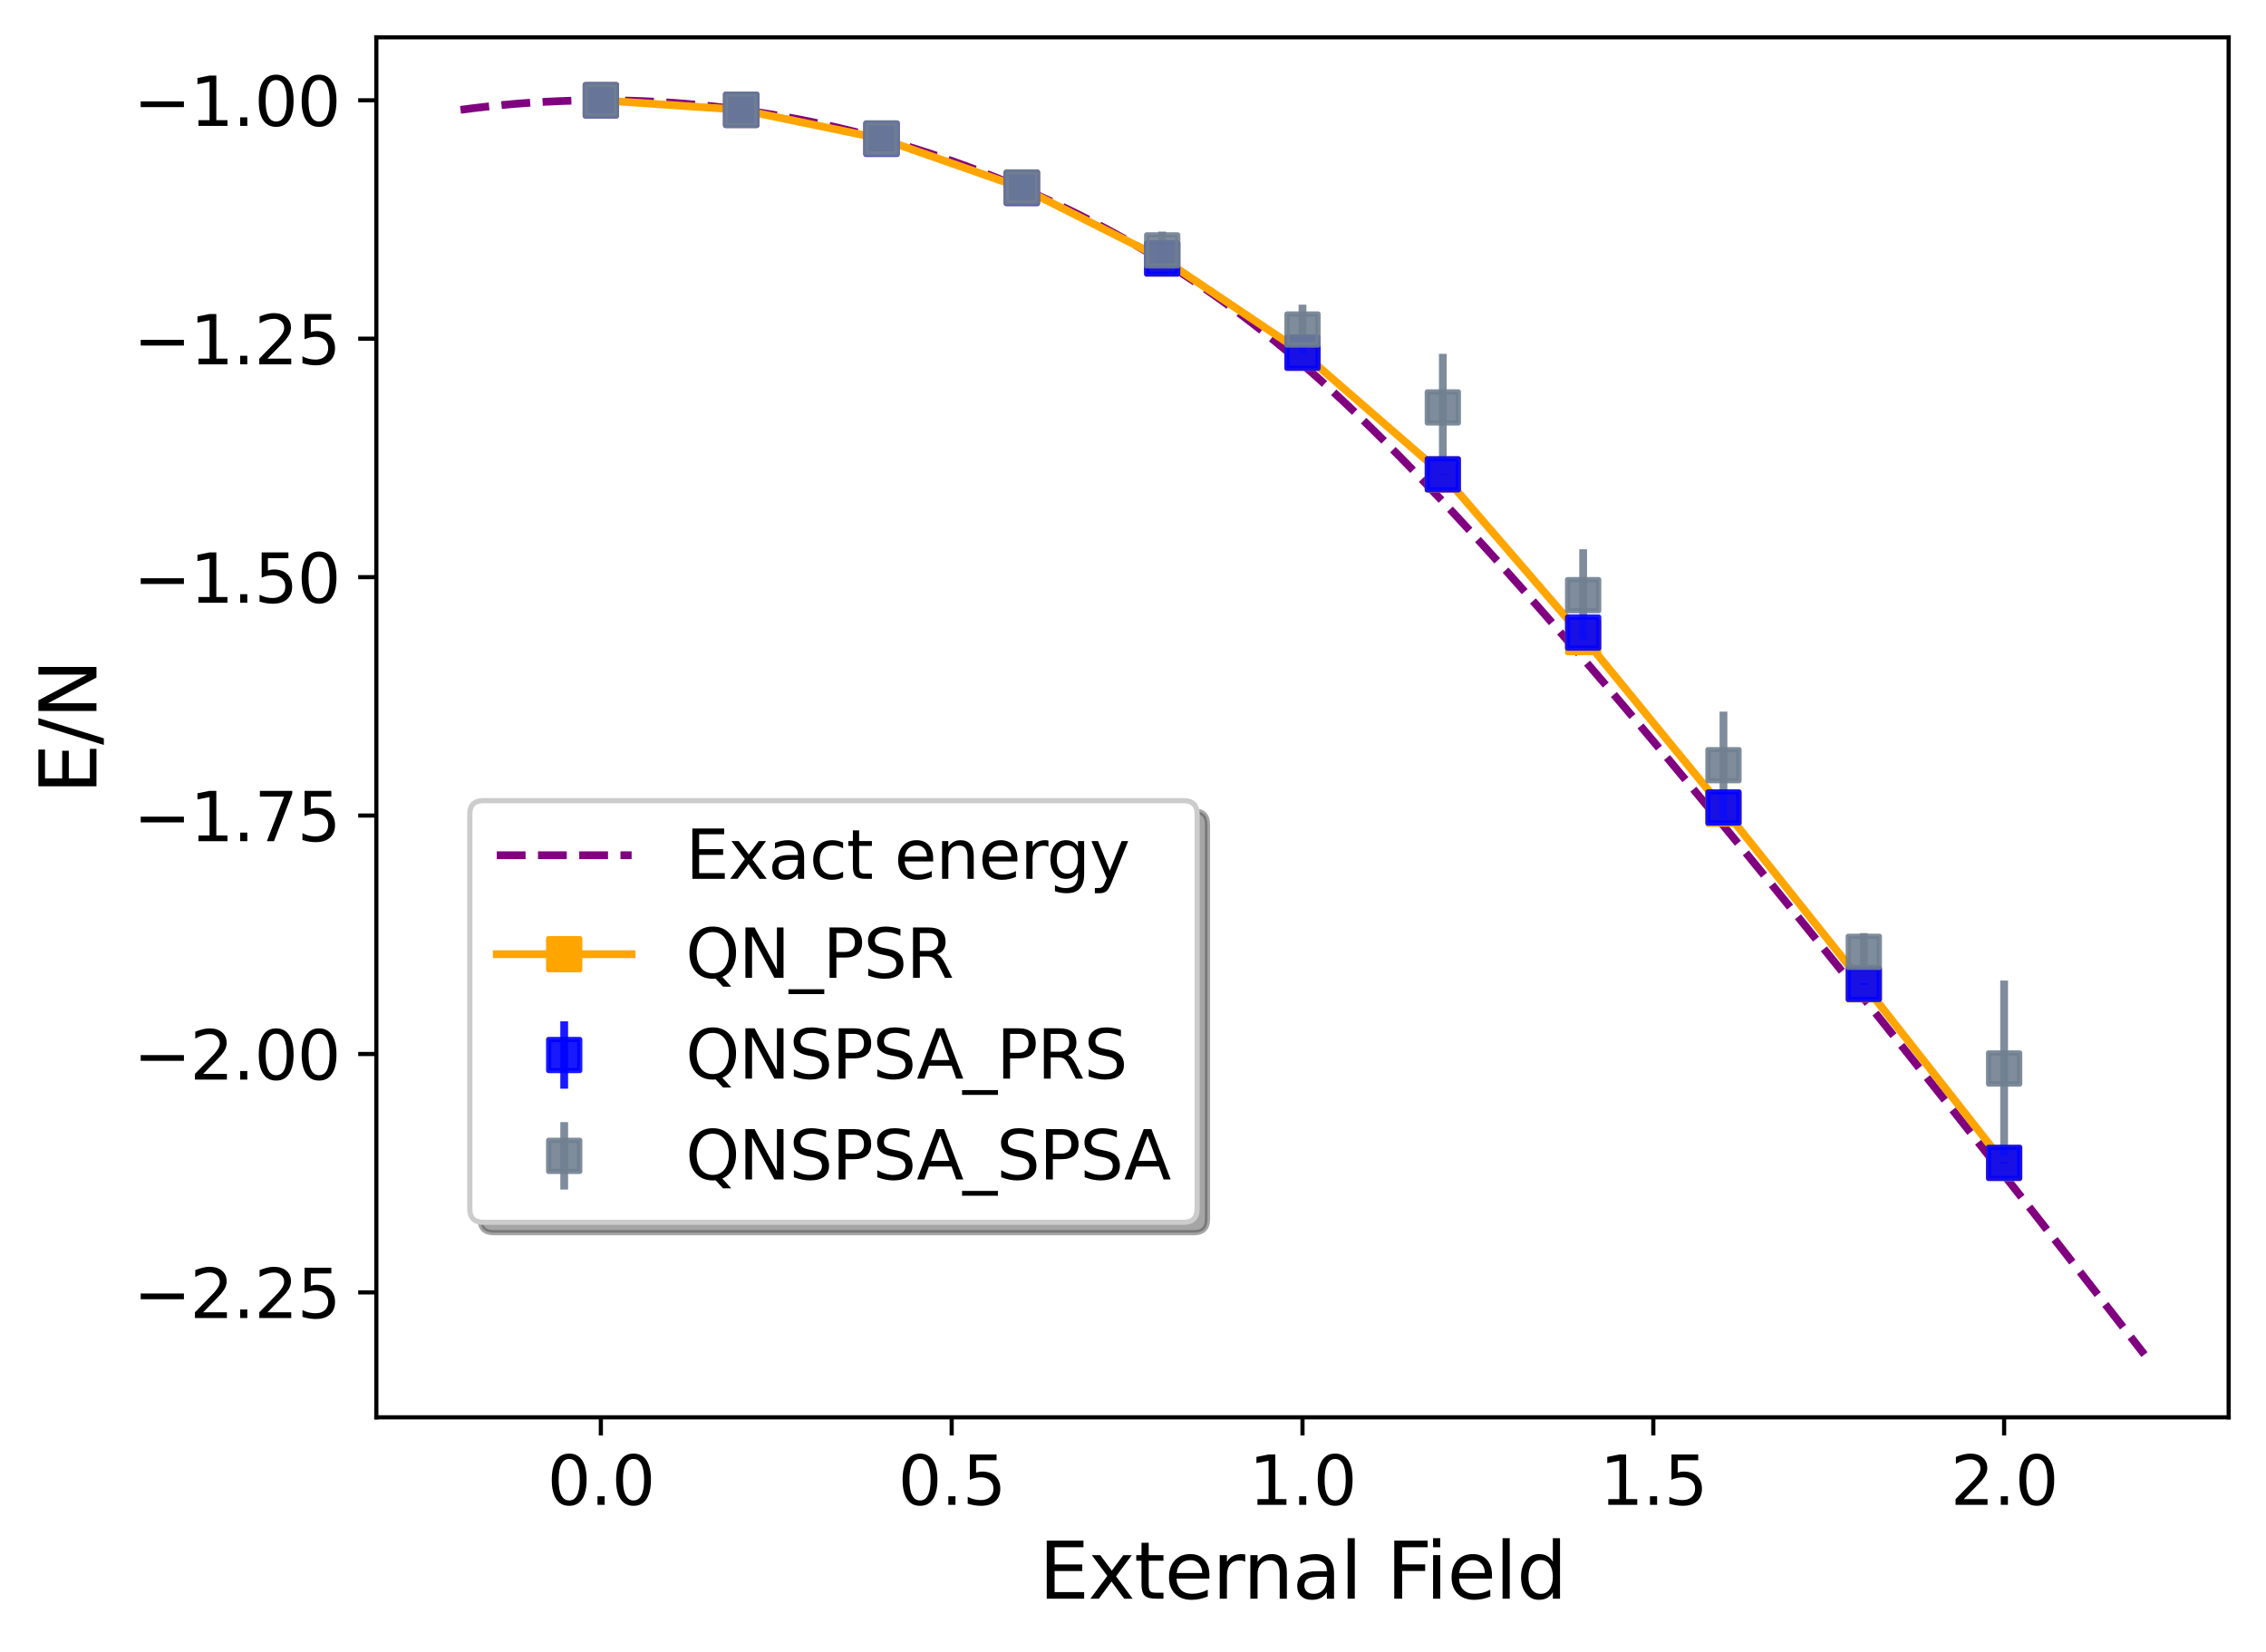 <?xml version="1.0" encoding="utf-8" standalone="no"?>
<!DOCTYPE svg PUBLIC "-//W3C//DTD SVG 1.1//EN"
  "http://www.w3.org/Graphics/SVG/1.1/DTD/svg11.dtd">
<svg xmlns:xlink="http://www.w3.org/1999/xlink" width="436.876pt" height="318.611pt" viewBox="0 0 436.876 318.611" xmlns="http://www.w3.org/2000/svg" version="1.1">
 <defs>
  <style type="text/css">*{stroke-linejoin: round; stroke-linecap: butt}</style>
 </defs>
 <g id="figure_1">
  <g id="patch_1">
   <path d="M 0 318.611 
L 436.876 318.611 
L 436.876 0 
L 0 0 
z
" style="fill: #ffffff"/>
  </g>
  <g id="axes_1">
   <g id="patch_2">
    <path d="M 72.556 273.312 
L 429.676 273.312 
L 429.676 7.2 
L 72.556 7.2 
z
" style="fill: #ffffff"/>
   </g>
   <g id="matplotlib.axis_1">
    <g id="xtick_1">
     <g id="line2d_1">
      <defs>
       <path id="m0d535b1787" d="M 0 0 
L 0 3.5 
" style="stroke: #000000; stroke-width: 0.8"/>
      </defs>
      <g>
       <use xlink:href="#m0d535b1787" x="115.843" y="273.312" style="stroke: #000000; stroke-width: 0.8"/>
      </g>
     </g>
     <g id="text_1">
      <!-- 0.0 -->
      <g transform="translate(105.506 290.19) scale(0.13 -0.13)">
       <defs>
        <path id="DejaVuSans-30" d="M 2034 4250 
Q 1547 4250 1301 3770 
Q 1056 3291 1056 2328 
Q 1056 1369 1301 889 
Q 1547 409 2034 409 
Q 2525 409 2770 889 
Q 3016 1369 3016 2328 
Q 3016 3291 2770 3770 
Q 2525 4250 2034 4250 
z
M 2034 4750 
Q 2819 4750 3233 4129 
Q 3647 3509 3647 2328 
Q 3647 1150 3233 529 
Q 2819 -91 2034 -91 
Q 1250 -91 836 529 
Q 422 1150 422 2328 
Q 422 3509 836 4129 
Q 1250 4750 2034 4750 
z
" transform="scale(0.016)"/>
        <path id="DejaVuSans-2e" d="M 684 794 
L 1344 794 
L 1344 0 
L 684 0 
L 684 794 
z
" transform="scale(0.016)"/>
       </defs>
       <use xlink:href="#DejaVuSans-30"/>
       <use xlink:href="#DejaVuSans-2e" x="63.623"/>
       <use xlink:href="#DejaVuSans-30" x="95.41"/>
      </g>
     </g>
    </g>
    <g id="xtick_2">
     <g id="line2d_2">
      <g>
       <use xlink:href="#m0d535b1787" x="183.48" y="273.312" style="stroke: #000000; stroke-width: 0.8"/>
      </g>
     </g>
     <g id="text_2">
      <!-- 0.5 -->
      <g transform="translate(173.143 290.19) scale(0.13 -0.13)">
       <defs>
        <path id="DejaVuSans-35" d="M 691 4666 
L 3169 4666 
L 3169 4134 
L 1269 4134 
L 1269 2991 
Q 1406 3038 1543 3061 
Q 1681 3084 1819 3084 
Q 2600 3084 3056 2656 
Q 3513 2228 3513 1497 
Q 3513 744 3044 326 
Q 2575 -91 1722 -91 
Q 1428 -91 1123 -41 
Q 819 9 494 109 
L 494 744 
Q 775 591 1075 516 
Q 1375 441 1709 441 
Q 2250 441 2565 725 
Q 2881 1009 2881 1497 
Q 2881 1984 2565 2268 
Q 2250 2553 1709 2553 
Q 1456 2553 1204 2497 
Q 953 2441 691 2322 
L 691 4666 
z
" transform="scale(0.016)"/>
       </defs>
       <use xlink:href="#DejaVuSans-30"/>
       <use xlink:href="#DejaVuSans-2e" x="63.623"/>
       <use xlink:href="#DejaVuSans-35" x="95.41"/>
      </g>
     </g>
    </g>
    <g id="xtick_3">
     <g id="line2d_3">
      <g>
       <use xlink:href="#m0d535b1787" x="251.116" y="273.312" style="stroke: #000000; stroke-width: 0.8"/>
      </g>
     </g>
     <g id="text_3">
      <!-- 1.0 -->
      <g transform="translate(240.779 290.19) scale(0.13 -0.13)">
       <defs>
        <path id="DejaVuSans-31" d="M 794 531 
L 1825 531 
L 1825 4091 
L 703 3866 
L 703 4441 
L 1819 4666 
L 2450 4666 
L 2450 531 
L 3481 531 
L 3481 0 
L 794 0 
L 794 531 
z
" transform="scale(0.016)"/>
       </defs>
       <use xlink:href="#DejaVuSans-31"/>
       <use xlink:href="#DejaVuSans-2e" x="63.623"/>
       <use xlink:href="#DejaVuSans-30" x="95.41"/>
      </g>
     </g>
    </g>
    <g id="xtick_4">
     <g id="line2d_4">
      <g>
       <use xlink:href="#m0d535b1787" x="318.752" y="273.312" style="stroke: #000000; stroke-width: 0.8"/>
      </g>
     </g>
     <g id="text_4">
      <!-- 1.5 -->
      <g transform="translate(308.415 290.19) scale(0.13 -0.13)">
       <use xlink:href="#DejaVuSans-31"/>
       <use xlink:href="#DejaVuSans-2e" x="63.623"/>
       <use xlink:href="#DejaVuSans-35" x="95.41"/>
      </g>
     </g>
    </g>
    <g id="xtick_5">
     <g id="line2d_5">
      <g>
       <use xlink:href="#m0d535b1787" x="386.389" y="273.312" style="stroke: #000000; stroke-width: 0.8"/>
      </g>
     </g>
     <g id="text_5">
      <!-- 2.0 -->
      <g transform="translate(376.052 290.19) scale(0.13 -0.13)">
       <defs>
        <path id="DejaVuSans-32" d="M 1228 531 
L 3431 531 
L 3431 0 
L 469 0 
L 469 531 
Q 828 903 1448 1529 
Q 2069 2156 2228 2338 
Q 2531 2678 2651 2914 
Q 2772 3150 2772 3378 
Q 2772 3750 2511 3984 
Q 2250 4219 1831 4219 
Q 1534 4219 1204 4116 
Q 875 4013 500 3803 
L 500 4441 
Q 881 4594 1212 4672 
Q 1544 4750 1819 4750 
Q 2544 4750 2975 4387 
Q 3406 4025 3406 3419 
Q 3406 3131 3298 2873 
Q 3191 2616 2906 2266 
Q 2828 2175 2409 1742 
Q 1991 1309 1228 531 
z
" transform="scale(0.016)"/>
       </defs>
       <use xlink:href="#DejaVuSans-32"/>
       <use xlink:href="#DejaVuSans-2e" x="63.623"/>
       <use xlink:href="#DejaVuSans-30" x="95.41"/>
      </g>
     </g>
    </g>
    <g id="text_6">
     <!-- External Field -->
     <g transform="translate(200.301 308.291) scale(0.15 -0.15)">
      <defs>
       <path id="DejaVuSans-45" d="M 628 4666 
L 3578 4666 
L 3578 4134 
L 1259 4134 
L 1259 2753 
L 3481 2753 
L 3481 2222 
L 1259 2222 
L 1259 531 
L 3634 531 
L 3634 0 
L 628 0 
L 628 4666 
z
" transform="scale(0.016)"/>
       <path id="DejaVuSans-78" d="M 3513 3500 
L 2247 1797 
L 3578 0 
L 2900 0 
L 1881 1375 
L 863 0 
L 184 0 
L 1544 1831 
L 300 3500 
L 978 3500 
L 1906 2253 
L 2834 3500 
L 3513 3500 
z
" transform="scale(0.016)"/>
       <path id="DejaVuSans-74" d="M 1172 4494 
L 1172 3500 
L 2356 3500 
L 2356 3053 
L 1172 3053 
L 1172 1153 
Q 1172 725 1289 603 
Q 1406 481 1766 481 
L 2356 481 
L 2356 0 
L 1766 0 
Q 1100 0 847 248 
Q 594 497 594 1153 
L 594 3053 
L 172 3053 
L 172 3500 
L 594 3500 
L 594 4494 
L 1172 4494 
z
" transform="scale(0.016)"/>
       <path id="DejaVuSans-65" d="M 3597 1894 
L 3597 1613 
L 953 1613 
Q 991 1019 1311 708 
Q 1631 397 2203 397 
Q 2534 397 2845 478 
Q 3156 559 3463 722 
L 3463 178 
Q 3153 47 2828 -22 
Q 2503 -91 2169 -91 
Q 1331 -91 842 396 
Q 353 884 353 1716 
Q 353 2575 817 3079 
Q 1281 3584 2069 3584 
Q 2775 3584 3186 3129 
Q 3597 2675 3597 1894 
z
M 3022 2063 
Q 3016 2534 2758 2815 
Q 2500 3097 2075 3097 
Q 1594 3097 1305 2825 
Q 1016 2553 972 2059 
L 3022 2063 
z
" transform="scale(0.016)"/>
       <path id="DejaVuSans-72" d="M 2631 2963 
Q 2534 3019 2420 3045 
Q 2306 3072 2169 3072 
Q 1681 3072 1420 2755 
Q 1159 2438 1159 1844 
L 1159 0 
L 581 0 
L 581 3500 
L 1159 3500 
L 1159 2956 
Q 1341 3275 1631 3429 
Q 1922 3584 2338 3584 
Q 2397 3584 2469 3576 
Q 2541 3569 2628 3553 
L 2631 2963 
z
" transform="scale(0.016)"/>
       <path id="DejaVuSans-6e" d="M 3513 2113 
L 3513 0 
L 2938 0 
L 2938 2094 
Q 2938 2591 2744 2837 
Q 2550 3084 2163 3084 
Q 1697 3084 1428 2787 
Q 1159 2491 1159 1978 
L 1159 0 
L 581 0 
L 581 3500 
L 1159 3500 
L 1159 2956 
Q 1366 3272 1645 3428 
Q 1925 3584 2291 3584 
Q 2894 3584 3203 3211 
Q 3513 2838 3513 2113 
z
" transform="scale(0.016)"/>
       <path id="DejaVuSans-61" d="M 2194 1759 
Q 1497 1759 1228 1600 
Q 959 1441 959 1056 
Q 959 750 1161 570 
Q 1363 391 1709 391 
Q 2188 391 2477 730 
Q 2766 1069 2766 1631 
L 2766 1759 
L 2194 1759 
z
M 3341 1997 
L 3341 0 
L 2766 0 
L 2766 531 
Q 2569 213 2275 61 
Q 1981 -91 1556 -91 
Q 1019 -91 701 211 
Q 384 513 384 1019 
Q 384 1609 779 1909 
Q 1175 2209 1959 2209 
L 2766 2209 
L 2766 2266 
Q 2766 2663 2505 2880 
Q 2244 3097 1772 3097 
Q 1472 3097 1187 3025 
Q 903 2953 641 2809 
L 641 3341 
Q 956 3463 1253 3523 
Q 1550 3584 1831 3584 
Q 2591 3584 2966 3190 
Q 3341 2797 3341 1997 
z
" transform="scale(0.016)"/>
       <path id="DejaVuSans-6c" d="M 603 4863 
L 1178 4863 
L 1178 0 
L 603 0 
L 603 4863 
z
" transform="scale(0.016)"/>
       <path id="DejaVuSans-20" transform="scale(0.016)"/>
       <path id="DejaVuSans-46" d="M 628 4666 
L 3309 4666 
L 3309 4134 
L 1259 4134 
L 1259 2759 
L 3109 2759 
L 3109 2228 
L 1259 2228 
L 1259 0 
L 628 0 
L 628 4666 
z
" transform="scale(0.016)"/>
       <path id="DejaVuSans-69" d="M 603 3500 
L 1178 3500 
L 1178 0 
L 603 0 
L 603 3500 
z
M 603 4863 
L 1178 4863 
L 1178 4134 
L 603 4134 
L 603 4863 
z
" transform="scale(0.016)"/>
       <path id="DejaVuSans-64" d="M 2906 2969 
L 2906 4863 
L 3481 4863 
L 3481 0 
L 2906 0 
L 2906 525 
Q 2725 213 2448 61 
Q 2172 -91 1784 -91 
Q 1150 -91 751 415 
Q 353 922 353 1747 
Q 353 2572 751 3078 
Q 1150 3584 1784 3584 
Q 2172 3584 2448 3432 
Q 2725 3281 2906 2969 
z
M 947 1747 
Q 947 1113 1208 752 
Q 1469 391 1925 391 
Q 2381 391 2643 752 
Q 2906 1113 2906 1747 
Q 2906 2381 2643 2742 
Q 2381 3103 1925 3103 
Q 1469 3103 1208 2742 
Q 947 2381 947 1747 
z
" transform="scale(0.016)"/>
      </defs>
      <use xlink:href="#DejaVuSans-45"/>
      <use xlink:href="#DejaVuSans-78" x="63.184"/>
      <use xlink:href="#DejaVuSans-74" x="122.363"/>
      <use xlink:href="#DejaVuSans-65" x="161.572"/>
      <use xlink:href="#DejaVuSans-72" x="223.096"/>
      <use xlink:href="#DejaVuSans-6e" x="262.459"/>
      <use xlink:href="#DejaVuSans-61" x="325.838"/>
      <use xlink:href="#DejaVuSans-6c" x="387.117"/>
      <use xlink:href="#DejaVuSans-20" x="414.9"/>
      <use xlink:href="#DejaVuSans-46" x="446.688"/>
      <use xlink:href="#DejaVuSans-69" x="496.957"/>
      <use xlink:href="#DejaVuSans-65" x="524.74"/>
      <use xlink:href="#DejaVuSans-6c" x="586.264"/>
      <use xlink:href="#DejaVuSans-64" x="614.047"/>
     </g>
    </g>
   </g>
   <g id="matplotlib.axis_2">
    <g id="ytick_1">
     <g id="line2d_6">
      <defs>
       <path id="m5aec2e4217" d="M 0 0 
L -3.5 0 
" style="stroke: #000000; stroke-width: 0.8"/>
      </defs>
      <g>
       <use xlink:href="#m5aec2e4217" x="72.556" y="249.227" style="stroke: #000000; stroke-width: 0.8"/>
      </g>
     </g>
     <g id="text_7">
      <!-- −2.25 -->
      <g transform="translate(25.717 254.166) scale(0.13 -0.13)">
       <defs>
        <path id="DejaVuSans-2212" d="M 678 2272 
L 4684 2272 
L 4684 1741 
L 678 1741 
L 678 2272 
z
" transform="scale(0.016)"/>
       </defs>
       <use xlink:href="#DejaVuSans-2212"/>
       <use xlink:href="#DejaVuSans-32" x="83.789"/>
       <use xlink:href="#DejaVuSans-2e" x="147.412"/>
       <use xlink:href="#DejaVuSans-32" x="179.199"/>
       <use xlink:href="#DejaVuSans-35" x="242.822"/>
      </g>
     </g>
    </g>
    <g id="ytick_2">
     <g id="line2d_7">
      <g>
       <use xlink:href="#m5aec2e4217" x="72.556" y="203.25" style="stroke: #000000; stroke-width: 0.8"/>
      </g>
     </g>
     <g id="text_8">
      <!-- −2.00 -->
      <g transform="translate(25.717 208.189) scale(0.13 -0.13)">
       <use xlink:href="#DejaVuSans-2212"/>
       <use xlink:href="#DejaVuSans-32" x="83.789"/>
       <use xlink:href="#DejaVuSans-2e" x="147.412"/>
       <use xlink:href="#DejaVuSans-30" x="179.199"/>
       <use xlink:href="#DejaVuSans-30" x="242.822"/>
      </g>
     </g>
    </g>
    <g id="ytick_3">
     <g id="line2d_8">
      <g>
       <use xlink:href="#m5aec2e4217" x="72.556" y="157.273" style="stroke: #000000; stroke-width: 0.8"/>
      </g>
     </g>
     <g id="text_9">
      <!-- −1.75 -->
      <g transform="translate(25.717 162.211) scale(0.13 -0.13)">
       <defs>
        <path id="DejaVuSans-37" d="M 525 4666 
L 3525 4666 
L 3525 4397 
L 1831 0 
L 1172 0 
L 2766 4134 
L 525 4134 
L 525 4666 
z
" transform="scale(0.016)"/>
       </defs>
       <use xlink:href="#DejaVuSans-2212"/>
       <use xlink:href="#DejaVuSans-31" x="83.789"/>
       <use xlink:href="#DejaVuSans-2e" x="147.412"/>
       <use xlink:href="#DejaVuSans-37" x="179.199"/>
       <use xlink:href="#DejaVuSans-35" x="242.822"/>
      </g>
     </g>
    </g>
    <g id="ytick_4">
     <g id="line2d_9">
      <g>
       <use xlink:href="#m5aec2e4217" x="72.556" y="111.295" style="stroke: #000000; stroke-width: 0.8"/>
      </g>
     </g>
     <g id="text_10">
      <!-- −1.50 -->
      <g transform="translate(25.717 116.234) scale(0.13 -0.13)">
       <use xlink:href="#DejaVuSans-2212"/>
       <use xlink:href="#DejaVuSans-31" x="83.789"/>
       <use xlink:href="#DejaVuSans-2e" x="147.412"/>
       <use xlink:href="#DejaVuSans-35" x="179.199"/>
       <use xlink:href="#DejaVuSans-30" x="242.822"/>
      </g>
     </g>
    </g>
    <g id="ytick_5">
     <g id="line2d_10">
      <g>
       <use xlink:href="#m5aec2e4217" x="72.556" y="65.318" style="stroke: #000000; stroke-width: 0.8"/>
      </g>
     </g>
     <g id="text_11">
      <!-- −1.25 -->
      <g transform="translate(25.717 70.257) scale(0.13 -0.13)">
       <use xlink:href="#DejaVuSans-2212"/>
       <use xlink:href="#DejaVuSans-31" x="83.789"/>
       <use xlink:href="#DejaVuSans-2e" x="147.412"/>
       <use xlink:href="#DejaVuSans-32" x="179.199"/>
       <use xlink:href="#DejaVuSans-35" x="242.822"/>
      </g>
     </g>
    </g>
    <g id="ytick_6">
     <g id="line2d_11">
      <g>
       <use xlink:href="#m5aec2e4217" x="72.556" y="19.34" style="stroke: #000000; stroke-width: 0.8"/>
      </g>
     </g>
     <g id="text_12">
      <!-- −1.00 -->
      <g transform="translate(25.717 24.279) scale(0.13 -0.13)">
       <use xlink:href="#DejaVuSans-2212"/>
       <use xlink:href="#DejaVuSans-31" x="83.789"/>
       <use xlink:href="#DejaVuSans-2e" x="147.412"/>
       <use xlink:href="#DejaVuSans-30" x="179.199"/>
       <use xlink:href="#DejaVuSans-30" x="242.822"/>
      </g>
     </g>
    </g>
    <g id="text_13">
     <!-- E/N -->
     <g transform="translate(18.598 153.133) rotate(-90) scale(0.15 -0.15)">
      <defs>
       <path id="DejaVuSans-2f" d="M 1625 4666 
L 2156 4666 
L 531 -594 
L 0 -594 
L 1625 4666 
z
" transform="scale(0.016)"/>
       <path id="DejaVuSans-4e" d="M 628 4666 
L 1478 4666 
L 3547 763 
L 3547 4666 
L 4159 4666 
L 4159 0 
L 3309 0 
L 1241 3903 
L 1241 0 
L 628 0 
L 628 4666 
z
" transform="scale(0.016)"/>
      </defs>
      <use xlink:href="#DejaVuSans-45"/>
      <use xlink:href="#DejaVuSans-2f" x="63.184"/>
      <use xlink:href="#DejaVuSans-4e" x="96.875"/>
     </g>
    </g>
   </g>
   <g id="line2d_12">
    <path d="M 88.789 21.184 
L 91.494 20.833 
L 94.2 20.519 
L 96.905 20.243 
L 99.611 20.003 
L 102.316 19.801 
L 105.022 19.635 
L 107.727 19.506 
L 110.432 19.414 
L 113.138 19.359 
L 115.843 19.34 
L 118.549 19.359 
L 121.254 19.414 
L 123.96 19.506 
L 126.665 19.635 
L 129.371 19.801 
L 132.076 20.003 
L 134.782 20.243 
L 137.487 20.519 
L 140.192 20.833 
L 142.898 21.184 
L 145.603 21.573 
L 148.309 21.998 
L 151.014 22.462 
L 153.72 22.963 
L 156.425 23.502 
L 159.131 24.079 
L 161.836 24.695 
L 164.542 25.349 
L 167.247 26.042 
L 169.952 26.774 
L 172.658 27.545 
L 175.363 28.355 
L 178.069 29.206 
L 180.774 30.096 
L 183.48 31.027 
L 186.185 32 
L 188.891 33.013 
L 191.596 34.069 
L 194.302 35.167 
L 197.007 36.309 
L 199.712 37.494 
L 202.418 38.724 
L 205.123 40 
L 207.829 41.322 
L 210.534 42.692 
L 213.24 44.112 
L 215.945 45.582 
L 218.651 47.105 
L 221.356 48.682 
L 224.062 50.316 
L 226.767 52.009 
L 229.472 53.763 
L 232.178 55.582 
L 234.883 57.466 
L 237.589 59.42 
L 240.294 61.443 
L 243 63.539 
L 245.705 65.708 
L 248.411 67.949 
L 251.116 70.262 
L 253.822 72.645 
L 256.527 75.095 
L 259.232 77.611 
L 261.938 80.187 
L 264.643 82.821 
L 267.349 85.508 
L 270.054 88.245 
L 272.76 91.028 
L 275.465 93.854 
L 278.171 96.72 
L 280.876 99.622 
L 283.582 102.558 
L 286.287 105.525 
L 288.992 108.521 
L 291.698 111.544 
L 294.403 114.593 
L 297.109 117.665 
L 299.814 120.759 
L 302.52 123.874 
L 305.225 127.009 
L 307.931 130.162 
L 310.636 133.332 
L 313.342 136.518 
L 316.047 139.72 
L 318.752 142.937 
L 321.458 146.168 
L 324.163 149.412 
L 326.869 152.668 
L 329.574 155.937 
L 332.28 159.217 
L 334.985 162.508 
L 337.691 165.809 
L 340.396 169.121 
L 343.102 172.442 
L 345.807 175.773 
L 348.512 179.112 
L 351.218 182.46 
L 353.923 185.815 
L 356.629 189.179 
L 359.334 192.551 
L 362.04 195.929 
L 364.745 199.315 
L 367.451 202.707 
L 370.156 206.106 
L 372.862 209.511 
L 375.567 212.922 
L 378.272 216.339 
L 380.978 219.762 
L 383.683 223.19 
L 386.389 226.624 
L 389.094 230.062 
L 391.8 233.506 
L 394.505 236.954 
L 397.211 240.407 
L 399.916 243.865 
L 402.622 247.327 
L 405.327 250.793 
L 408.032 254.264 
L 410.738 257.738 
L 413.443 261.216 
" clip-path="url(#pebd12228ae)" style="fill: none; stroke-dasharray: 5.55,2.4; stroke-dashoffset: 0; stroke: #800080; stroke-width: 1.5"/>
   </g>
   <g id="line2d_13">
    <path d="M 115.843 19.34 
L 142.898 21.184 
L 169.952 26.764 
L 197.007 36.234 
L 224.062 49.851 
L 251.116 68.017 
L 278.171 91.503 
L 305.225 122.86 
L 332.28 155.945 
L 359.334 189.826 
L 386.389 224.283 
" clip-path="url(#pebd12228ae)" style="fill: none; stroke: #ffa500; stroke-width: 1.5; stroke-linecap: square"/>
    <defs>
     <path id="m490b6a7f8b" d="M -3 3 
L 3 3 
L 3 -3 
L -3 -3 
z
" style="stroke: #ffa500; stroke-linejoin: miter"/>
    </defs>
    <g clip-path="url(#pebd12228ae)">
     <use xlink:href="#m490b6a7f8b" x="115.843" y="19.34" style="fill: #ffa500; stroke: #ffa500; stroke-linejoin: miter"/>
     <use xlink:href="#m490b6a7f8b" x="142.898" y="21.184" style="fill: #ffa500; stroke: #ffa500; stroke-linejoin: miter"/>
     <use xlink:href="#m490b6a7f8b" x="169.952" y="26.764" style="fill: #ffa500; stroke: #ffa500; stroke-linejoin: miter"/>
     <use xlink:href="#m490b6a7f8b" x="197.007" y="36.234" style="fill: #ffa500; stroke: #ffa500; stroke-linejoin: miter"/>
     <use xlink:href="#m490b6a7f8b" x="224.062" y="49.851" style="fill: #ffa500; stroke: #ffa500; stroke-linejoin: miter"/>
     <use xlink:href="#m490b6a7f8b" x="251.116" y="68.017" style="fill: #ffa500; stroke: #ffa500; stroke-linejoin: miter"/>
     <use xlink:href="#m490b6a7f8b" x="278.171" y="91.503" style="fill: #ffa500; stroke: #ffa500; stroke-linejoin: miter"/>
     <use xlink:href="#m490b6a7f8b" x="305.225" y="122.86" style="fill: #ffa500; stroke: #ffa500; stroke-linejoin: miter"/>
     <use xlink:href="#m490b6a7f8b" x="332.28" y="155.945" style="fill: #ffa500; stroke: #ffa500; stroke-linejoin: miter"/>
     <use xlink:href="#m490b6a7f8b" x="359.334" y="189.826" style="fill: #ffa500; stroke: #ffa500; stroke-linejoin: miter"/>
     <use xlink:href="#m490b6a7f8b" x="386.389" y="224.283" style="fill: #ffa500; stroke: #ffa500; stroke-linejoin: miter"/>
    </g>
   </g>
   <g id="LineCollection_1">
    <path d="M 115.843 19.34 
L 115.843 19.34 
" clip-path="url(#pebd12228ae)" style="fill: none; stroke: #0000ff; stroke-opacity: 0.9; stroke-width: 1.5"/>
    <path d="M 142.898 21.184 
L 142.898 21.184 
" clip-path="url(#pebd12228ae)" style="fill: none; stroke: #0000ff; stroke-opacity: 0.9; stroke-width: 1.5"/>
    <path d="M 169.952 26.764 
L 169.952 26.764 
" clip-path="url(#pebd12228ae)" style="fill: none; stroke: #0000ff; stroke-opacity: 0.9; stroke-width: 1.5"/>
    <path d="M 197.007 36.234 
L 197.007 36.234 
" clip-path="url(#pebd12228ae)" style="fill: none; stroke: #0000ff; stroke-opacity: 0.9; stroke-width: 1.5"/>
    <path d="M 224.062 49.851 
L 224.062 49.851 
" clip-path="url(#pebd12228ae)" style="fill: none; stroke: #0000ff; stroke-opacity: 0.9; stroke-width: 1.5"/>
    <path d="M 251.116 68.02 
L 251.116 68.014 
" clip-path="url(#pebd12228ae)" style="fill: none; stroke: #0000ff; stroke-opacity: 0.9; stroke-width: 1.5"/>
    <path d="M 278.171 91.52 
L 278.171 91.416 
" clip-path="url(#pebd12228ae)" style="fill: none; stroke: #0000ff; stroke-opacity: 0.9; stroke-width: 1.5"/>
    <path d="M 305.225 122.184 
L 305.225 121.796 
" clip-path="url(#pebd12228ae)" style="fill: none; stroke: #0000ff; stroke-opacity: 0.9; stroke-width: 1.5"/>
    <path d="M 332.28 155.779 
L 332.28 155.644 
" clip-path="url(#pebd12228ae)" style="fill: none; stroke: #0000ff; stroke-opacity: 0.9; stroke-width: 1.5"/>
    <path d="M 359.334 189.877 
L 359.334 189.596 
" clip-path="url(#pebd12228ae)" style="fill: none; stroke: #0000ff; stroke-opacity: 0.9; stroke-width: 1.5"/>
    <path d="M 386.389 224.35 
L 386.389 224.128 
" clip-path="url(#pebd12228ae)" style="fill: none; stroke: #0000ff; stroke-opacity: 0.9; stroke-width: 1.5"/>
   </g>
   <g id="LineCollection_2">
    <path d="M 115.843 19.332 
L 115.843 19.296 
" clip-path="url(#pebd12228ae)" style="fill: none; stroke: #708090; stroke-opacity: 0.9; stroke-width: 1.5"/>
    <path d="M 142.898 21.175 
L 142.898 21.142 
" clip-path="url(#pebd12228ae)" style="fill: none; stroke: #708090; stroke-opacity: 0.9; stroke-width: 1.5"/>
    <path d="M 169.952 26.768 
L 169.952 26.608 
" clip-path="url(#pebd12228ae)" style="fill: none; stroke: #708090; stroke-opacity: 0.9; stroke-width: 1.5"/>
    <path d="M 197.007 36.333 
L 197.007 35.942 
" clip-path="url(#pebd12228ae)" style="fill: none; stroke: #708090; stroke-opacity: 0.9; stroke-width: 1.5"/>
    <path d="M 224.062 51.913 
L 224.062 44.655 
" clip-path="url(#pebd12228ae)" style="fill: none; stroke: #708090; stroke-opacity: 0.9; stroke-width: 1.5"/>
    <path d="M 251.116 68.347 
L 251.116 58.751 
" clip-path="url(#pebd12228ae)" style="fill: none; stroke: #708090; stroke-opacity: 0.9; stroke-width: 1.5"/>
    <path d="M 278.171 88.899 
L 278.171 68.238 
" clip-path="url(#pebd12228ae)" style="fill: none; stroke: #708090; stroke-opacity: 0.9; stroke-width: 1.5"/>
    <path d="M 305.225 123.618 
L 305.225 105.926 
" clip-path="url(#pebd12228ae)" style="fill: none; stroke: #708090; stroke-opacity: 0.9; stroke-width: 1.5"/>
    <path d="M 332.28 157.886 
L 332.28 137.231 
" clip-path="url(#pebd12228ae)" style="fill: none; stroke: #708090; stroke-opacity: 0.9; stroke-width: 1.5"/>
    <path d="M 359.334 187.166 
L 359.334 179.933 
" clip-path="url(#pebd12228ae)" style="fill: none; stroke: #708090; stroke-opacity: 0.9; stroke-width: 1.5"/>
    <path d="M 386.389 222.994 
L 386.389 189.094 
" clip-path="url(#pebd12228ae)" style="fill: none; stroke: #708090; stroke-opacity: 0.9; stroke-width: 1.5"/>
   </g>
   <g id="line2d_14">
    <defs>
     <path id="m3e6f481c8d" d="M -3 3 
L 3 3 
L 3 -3 
L -3 -3 
z
" style="stroke: #0000ff; stroke-opacity: 0.9; stroke-linejoin: miter"/>
    </defs>
    <g clip-path="url(#pebd12228ae)">
     <use xlink:href="#m3e6f481c8d" x="115.843" y="19.34" style="fill: #0000ff; fill-opacity: 0.9; stroke: #0000ff; stroke-opacity: 0.9; stroke-linejoin: miter"/>
     <use xlink:href="#m3e6f481c8d" x="142.898" y="21.184" style="fill: #0000ff; fill-opacity: 0.9; stroke: #0000ff; stroke-opacity: 0.9; stroke-linejoin: miter"/>
     <use xlink:href="#m3e6f481c8d" x="169.952" y="26.764" style="fill: #0000ff; fill-opacity: 0.9; stroke: #0000ff; stroke-opacity: 0.9; stroke-linejoin: miter"/>
     <use xlink:href="#m3e6f481c8d" x="197.007" y="36.234" style="fill: #0000ff; fill-opacity: 0.9; stroke: #0000ff; stroke-opacity: 0.9; stroke-linejoin: miter"/>
     <use xlink:href="#m3e6f481c8d" x="224.062" y="49.851" style="fill: #0000ff; fill-opacity: 0.9; stroke: #0000ff; stroke-opacity: 0.9; stroke-linejoin: miter"/>
     <use xlink:href="#m3e6f481c8d" x="251.116" y="68.017" style="fill: #0000ff; fill-opacity: 0.9; stroke: #0000ff; stroke-opacity: 0.9; stroke-linejoin: miter"/>
     <use xlink:href="#m3e6f481c8d" x="278.171" y="91.468" style="fill: #0000ff; fill-opacity: 0.9; stroke: #0000ff; stroke-opacity: 0.9; stroke-linejoin: miter"/>
     <use xlink:href="#m3e6f481c8d" x="305.225" y="121.99" style="fill: #0000ff; fill-opacity: 0.9; stroke: #0000ff; stroke-opacity: 0.9; stroke-linejoin: miter"/>
     <use xlink:href="#m3e6f481c8d" x="332.28" y="155.711" style="fill: #0000ff; fill-opacity: 0.9; stroke: #0000ff; stroke-opacity: 0.9; stroke-linejoin: miter"/>
     <use xlink:href="#m3e6f481c8d" x="359.334" y="189.737" style="fill: #0000ff; fill-opacity: 0.9; stroke: #0000ff; stroke-opacity: 0.9; stroke-linejoin: miter"/>
     <use xlink:href="#m3e6f481c8d" x="386.389" y="224.239" style="fill: #0000ff; fill-opacity: 0.9; stroke: #0000ff; stroke-opacity: 0.9; stroke-linejoin: miter"/>
    </g>
   </g>
   <g id="line2d_15">
    <defs>
     <path id="m04085fc787" d="M -3 3 
L 3 3 
L 3 -3 
L -3 -3 
z
" style="stroke: #708090; stroke-opacity: 0.9; stroke-linejoin: miter"/>
    </defs>
    <g clip-path="url(#pebd12228ae)">
     <use xlink:href="#m04085fc787" x="115.843" y="19.314" style="fill: #708090; fill-opacity: 0.9; stroke: #708090; stroke-opacity: 0.9; stroke-linejoin: miter"/>
     <use xlink:href="#m04085fc787" x="142.898" y="21.159" style="fill: #708090; fill-opacity: 0.9; stroke: #708090; stroke-opacity: 0.9; stroke-linejoin: miter"/>
     <use xlink:href="#m04085fc787" x="169.952" y="26.688" style="fill: #708090; fill-opacity: 0.9; stroke: #708090; stroke-opacity: 0.9; stroke-linejoin: miter"/>
     <use xlink:href="#m04085fc787" x="197.007" y="36.138" style="fill: #708090; fill-opacity: 0.9; stroke: #708090; stroke-opacity: 0.9; stroke-linejoin: miter"/>
     <use xlink:href="#m04085fc787" x="224.062" y="48.284" style="fill: #708090; fill-opacity: 0.9; stroke: #708090; stroke-opacity: 0.9; stroke-linejoin: miter"/>
     <use xlink:href="#m04085fc787" x="251.116" y="63.549" style="fill: #708090; fill-opacity: 0.9; stroke: #708090; stroke-opacity: 0.9; stroke-linejoin: miter"/>
     <use xlink:href="#m04085fc787" x="278.171" y="78.568" style="fill: #708090; fill-opacity: 0.9; stroke: #708090; stroke-opacity: 0.9; stroke-linejoin: miter"/>
     <use xlink:href="#m04085fc787" x="305.225" y="114.772" style="fill: #708090; fill-opacity: 0.9; stroke: #708090; stroke-opacity: 0.9; stroke-linejoin: miter"/>
     <use xlink:href="#m04085fc787" x="332.28" y="147.559" style="fill: #708090; fill-opacity: 0.9; stroke: #708090; stroke-opacity: 0.9; stroke-linejoin: miter"/>
     <use xlink:href="#m04085fc787" x="359.334" y="183.55" style="fill: #708090; fill-opacity: 0.9; stroke: #708090; stroke-opacity: 0.9; stroke-linejoin: miter"/>
     <use xlink:href="#m04085fc787" x="386.389" y="206.044" style="fill: #708090; fill-opacity: 0.9; stroke: #708090; stroke-opacity: 0.9; stroke-linejoin: miter"/>
    </g>
   </g>
   <g id="patch_3">
    <path d="M 72.556 273.312 
L 72.556 7.2 
" style="fill: none; stroke: #000000; stroke-width: 0.8; stroke-linejoin: miter; stroke-linecap: square"/>
   </g>
   <g id="patch_4">
    <path d="M 429.676 273.312 
L 429.676 7.2 
" style="fill: none; stroke: #000000; stroke-width: 0.8; stroke-linejoin: miter; stroke-linecap: square"/>
   </g>
   <g id="patch_5">
    <path d="M 72.556 273.312 
L 429.676 273.312 
" style="fill: none; stroke: #000000; stroke-width: 0.8; stroke-linejoin: miter; stroke-linecap: square"/>
   </g>
   <g id="patch_6">
    <path d="M 72.556 7.2 
L 429.676 7.2 
" style="fill: none; stroke: #000000; stroke-width: 0.8; stroke-linejoin: miter; stroke-linecap: square"/>
   </g>
  </g>
  <g id="legend_1">
   <g id="patch_7">
    <path d="M 95.176 237.708 
L 230.197 237.708 
Q 232.797 237.708 232.797 235.108 
L 232.797 158.997 
Q 232.797 156.397 230.197 156.397 
L 95.176 156.397 
Q 92.576 156.397 92.576 158.997 
L 92.576 235.108 
Q 92.576 237.708 95.176 237.708 
z
" style="fill: #4c4c4c; opacity: 0.5; stroke: #4c4c4c; stroke-linejoin: miter"/>
   </g>
   <g id="patch_8">
    <path d="M 93.176 235.708 
L 228.197 235.708 
Q 230.797 235.708 230.797 233.108 
L 230.797 156.997 
Q 230.797 154.397 228.197 154.397 
L 93.176 154.397 
Q 90.576 154.397 90.576 156.997 
L 90.576 233.108 
Q 90.576 235.708 93.176 235.708 
z
" style="fill: #ffffff; stroke: #cccccc; stroke-linejoin: miter"/>
   </g>
   <g id="line2d_16">
    <path d="M 95.776 164.925 
L 108.776 164.925 
L 121.776 164.925 
" style="fill: none; stroke-dasharray: 5.55,2.4; stroke-dashoffset: 0; stroke: #800080; stroke-width: 1.5"/>
   </g>
   <g id="text_14">
    <!-- Exact energy -->
    <g transform="translate(132.176 169.475) scale(0.13 -0.13)">
     <defs>
      <path id="DejaVuSans-63" d="M 3122 3366 
L 3122 2828 
Q 2878 2963 2633 3030 
Q 2388 3097 2138 3097 
Q 1578 3097 1268 2742 
Q 959 2388 959 1747 
Q 959 1106 1268 751 
Q 1578 397 2138 397 
Q 2388 397 2633 464 
Q 2878 531 3122 666 
L 3122 134 
Q 2881 22 2623 -34 
Q 2366 -91 2075 -91 
Q 1284 -91 818 406 
Q 353 903 353 1747 
Q 353 2603 823 3093 
Q 1294 3584 2113 3584 
Q 2378 3584 2631 3529 
Q 2884 3475 3122 3366 
z
" transform="scale(0.016)"/>
      <path id="DejaVuSans-67" d="M 2906 1791 
Q 2906 2416 2648 2759 
Q 2391 3103 1925 3103 
Q 1463 3103 1205 2759 
Q 947 2416 947 1791 
Q 947 1169 1205 825 
Q 1463 481 1925 481 
Q 2391 481 2648 825 
Q 2906 1169 2906 1791 
z
M 3481 434 
Q 3481 -459 3084 -895 
Q 2688 -1331 1869 -1331 
Q 1566 -1331 1297 -1286 
Q 1028 -1241 775 -1147 
L 775 -588 
Q 1028 -725 1275 -790 
Q 1522 -856 1778 -856 
Q 2344 -856 2625 -561 
Q 2906 -266 2906 331 
L 2906 616 
Q 2728 306 2450 153 
Q 2172 0 1784 0 
Q 1141 0 747 490 
Q 353 981 353 1791 
Q 353 2603 747 3093 
Q 1141 3584 1784 3584 
Q 2172 3584 2450 3431 
Q 2728 3278 2906 2969 
L 2906 3500 
L 3481 3500 
L 3481 434 
z
" transform="scale(0.016)"/>
      <path id="DejaVuSans-79" d="M 2059 -325 
Q 1816 -950 1584 -1140 
Q 1353 -1331 966 -1331 
L 506 -1331 
L 506 -850 
L 844 -850 
Q 1081 -850 1212 -737 
Q 1344 -625 1503 -206 
L 1606 56 
L 191 3500 
L 800 3500 
L 1894 763 
L 2988 3500 
L 3597 3500 
L 2059 -325 
z
" transform="scale(0.016)"/>
     </defs>
     <use xlink:href="#DejaVuSans-45"/>
     <use xlink:href="#DejaVuSans-78" x="63.184"/>
     <use xlink:href="#DejaVuSans-61" x="122.363"/>
     <use xlink:href="#DejaVuSans-63" x="183.643"/>
     <use xlink:href="#DejaVuSans-74" x="238.623"/>
     <use xlink:href="#DejaVuSans-20" x="277.832"/>
     <use xlink:href="#DejaVuSans-65" x="309.619"/>
     <use xlink:href="#DejaVuSans-6e" x="371.143"/>
     <use xlink:href="#DejaVuSans-65" x="434.521"/>
     <use xlink:href="#DejaVuSans-72" x="496.045"/>
     <use xlink:href="#DejaVuSans-67" x="535.408"/>
     <use xlink:href="#DejaVuSans-79" x="598.885"/>
    </g>
   </g>
   <g id="line2d_17">
    <path d="M 95.776 184.007 
L 108.776 184.007 
L 121.776 184.007 
" style="fill: none; stroke: #ffa500; stroke-width: 1.5; stroke-linecap: square"/>
    <g>
     <use xlink:href="#m490b6a7f8b" x="108.776" y="184.007" style="fill: #ffa500; stroke: #ffa500; stroke-linejoin: miter"/>
    </g>
   </g>
   <g id="text_15">
    <!-- QN_PSR -->
    <g transform="translate(132.176 188.557) scale(0.13 -0.13)">
     <defs>
      <path id="DejaVuSans-51" d="M 2522 4238 
Q 1834 4238 1429 3725 
Q 1025 3213 1025 2328 
Q 1025 1447 1429 934 
Q 1834 422 2522 422 
Q 3209 422 3611 934 
Q 4013 1447 4013 2328 
Q 4013 3213 3611 3725 
Q 3209 4238 2522 4238 
z
M 3406 84 
L 4238 -825 
L 3475 -825 
L 2784 -78 
Q 2681 -84 2626 -87 
Q 2572 -91 2522 -91 
Q 1538 -91 948 567 
Q 359 1225 359 2328 
Q 359 3434 948 4092 
Q 1538 4750 2522 4750 
Q 3503 4750 4090 4092 
Q 4678 3434 4678 2328 
Q 4678 1516 4351 937 
Q 4025 359 3406 84 
z
" transform="scale(0.016)"/>
      <path id="DejaVuSans-5f" d="M 3263 -1063 
L 3263 -1509 
L -63 -1509 
L -63 -1063 
L 3263 -1063 
z
" transform="scale(0.016)"/>
      <path id="DejaVuSans-50" d="M 1259 4147 
L 1259 2394 
L 2053 2394 
Q 2494 2394 2734 2622 
Q 2975 2850 2975 3272 
Q 2975 3691 2734 3919 
Q 2494 4147 2053 4147 
L 1259 4147 
z
M 628 4666 
L 2053 4666 
Q 2838 4666 3239 4311 
Q 3641 3956 3641 3272 
Q 3641 2581 3239 2228 
Q 2838 1875 2053 1875 
L 1259 1875 
L 1259 0 
L 628 0 
L 628 4666 
z
" transform="scale(0.016)"/>
      <path id="DejaVuSans-53" d="M 3425 4513 
L 3425 3897 
Q 3066 4069 2747 4153 
Q 2428 4238 2131 4238 
Q 1616 4238 1336 4038 
Q 1056 3838 1056 3469 
Q 1056 3159 1242 3001 
Q 1428 2844 1947 2747 
L 2328 2669 
Q 3034 2534 3370 2195 
Q 3706 1856 3706 1288 
Q 3706 609 3251 259 
Q 2797 -91 1919 -91 
Q 1588 -91 1214 -16 
Q 841 59 441 206 
L 441 856 
Q 825 641 1194 531 
Q 1563 422 1919 422 
Q 2459 422 2753 634 
Q 3047 847 3047 1241 
Q 3047 1584 2836 1778 
Q 2625 1972 2144 2069 
L 1759 2144 
Q 1053 2284 737 2584 
Q 422 2884 422 3419 
Q 422 4038 858 4394 
Q 1294 4750 2059 4750 
Q 2388 4750 2728 4690 
Q 3069 4631 3425 4513 
z
" transform="scale(0.016)"/>
      <path id="DejaVuSans-52" d="M 2841 2188 
Q 3044 2119 3236 1894 
Q 3428 1669 3622 1275 
L 4263 0 
L 3584 0 
L 2988 1197 
Q 2756 1666 2539 1819 
Q 2322 1972 1947 1972 
L 1259 1972 
L 1259 0 
L 628 0 
L 628 4666 
L 2053 4666 
Q 2853 4666 3247 4331 
Q 3641 3997 3641 3322 
Q 3641 2881 3436 2590 
Q 3231 2300 2841 2188 
z
M 1259 4147 
L 1259 2491 
L 2053 2491 
Q 2509 2491 2742 2702 
Q 2975 2913 2975 3322 
Q 2975 3731 2742 3939 
Q 2509 4147 2053 4147 
L 1259 4147 
z
" transform="scale(0.016)"/>
     </defs>
     <use xlink:href="#DejaVuSans-51"/>
     <use xlink:href="#DejaVuSans-4e" x="78.711"/>
     <use xlink:href="#DejaVuSans-5f" x="153.516"/>
     <use xlink:href="#DejaVuSans-50" x="203.516"/>
     <use xlink:href="#DejaVuSans-53" x="263.818"/>
     <use xlink:href="#DejaVuSans-52" x="327.295"/>
    </g>
   </g>
   <g id="LineCollection_3">
    <path d="M 108.776 209.95 
L 108.776 196.95 
" style="fill: none; stroke: #0000ff; stroke-opacity: 0.9; stroke-width: 1.5"/>
   </g>
   <g id="line2d_18"/>
   <g id="line2d_19">
    <g>
     <use xlink:href="#m3e6f481c8d" x="108.776" y="203.45" style="fill: #0000ff; fill-opacity: 0.9; stroke: #0000ff; stroke-opacity: 0.9; stroke-linejoin: miter"/>
    </g>
   </g>
   <g id="text_16">
    <!-- QNSPSA_PRS -->
    <g transform="translate(132.176 208) scale(0.13 -0.13)">
     <defs>
      <path id="DejaVuSans-41" d="M 2188 4044 
L 1331 1722 
L 3047 1722 
L 2188 4044 
z
M 1831 4666 
L 2547 4666 
L 4325 0 
L 3669 0 
L 3244 1197 
L 1141 1197 
L 716 0 
L 50 0 
L 1831 4666 
z
" transform="scale(0.016)"/>
     </defs>
     <use xlink:href="#DejaVuSans-51"/>
     <use xlink:href="#DejaVuSans-4e" x="78.711"/>
     <use xlink:href="#DejaVuSans-53" x="153.516"/>
     <use xlink:href="#DejaVuSans-50" x="216.992"/>
     <use xlink:href="#DejaVuSans-53" x="277.295"/>
     <use xlink:href="#DejaVuSans-41" x="342.646"/>
     <use xlink:href="#DejaVuSans-5f" x="411.055"/>
     <use xlink:href="#DejaVuSans-50" x="461.055"/>
     <use xlink:href="#DejaVuSans-52" x="521.357"/>
     <use xlink:href="#DejaVuSans-53" x="590.84"/>
    </g>
   </g>
   <g id="LineCollection_4">
    <path d="M 108.776 229.393 
L 108.776 216.393 
" style="fill: none; stroke: #708090; stroke-opacity: 0.9; stroke-width: 1.5"/>
   </g>
   <g id="line2d_20"/>
   <g id="line2d_21">
    <g>
     <use xlink:href="#m04085fc787" x="108.776" y="222.893" style="fill: #708090; fill-opacity: 0.9; stroke: #708090; stroke-opacity: 0.9; stroke-linejoin: miter"/>
    </g>
   </g>
   <g id="text_17">
    <!-- QNSPSA_SPSA -->
    <g transform="translate(132.176 227.443) scale(0.13 -0.13)">
     <use xlink:href="#DejaVuSans-51"/>
     <use xlink:href="#DejaVuSans-4e" x="78.711"/>
     <use xlink:href="#DejaVuSans-53" x="153.516"/>
     <use xlink:href="#DejaVuSans-50" x="216.992"/>
     <use xlink:href="#DejaVuSans-53" x="277.295"/>
     <use xlink:href="#DejaVuSans-41" x="342.646"/>
     <use xlink:href="#DejaVuSans-5f" x="411.055"/>
     <use xlink:href="#DejaVuSans-53" x="461.055"/>
     <use xlink:href="#DejaVuSans-50" x="524.531"/>
     <use xlink:href="#DejaVuSans-53" x="584.834"/>
     <use xlink:href="#DejaVuSans-41" x="650.186"/>
    </g>
   </g>
  </g>
 </g>
 <defs>
  <clipPath id="pebd12228ae">
   <rect x="72.556" y="7.2" width="357.12" height="266.112"/>
  </clipPath>
 </defs>
</svg>
